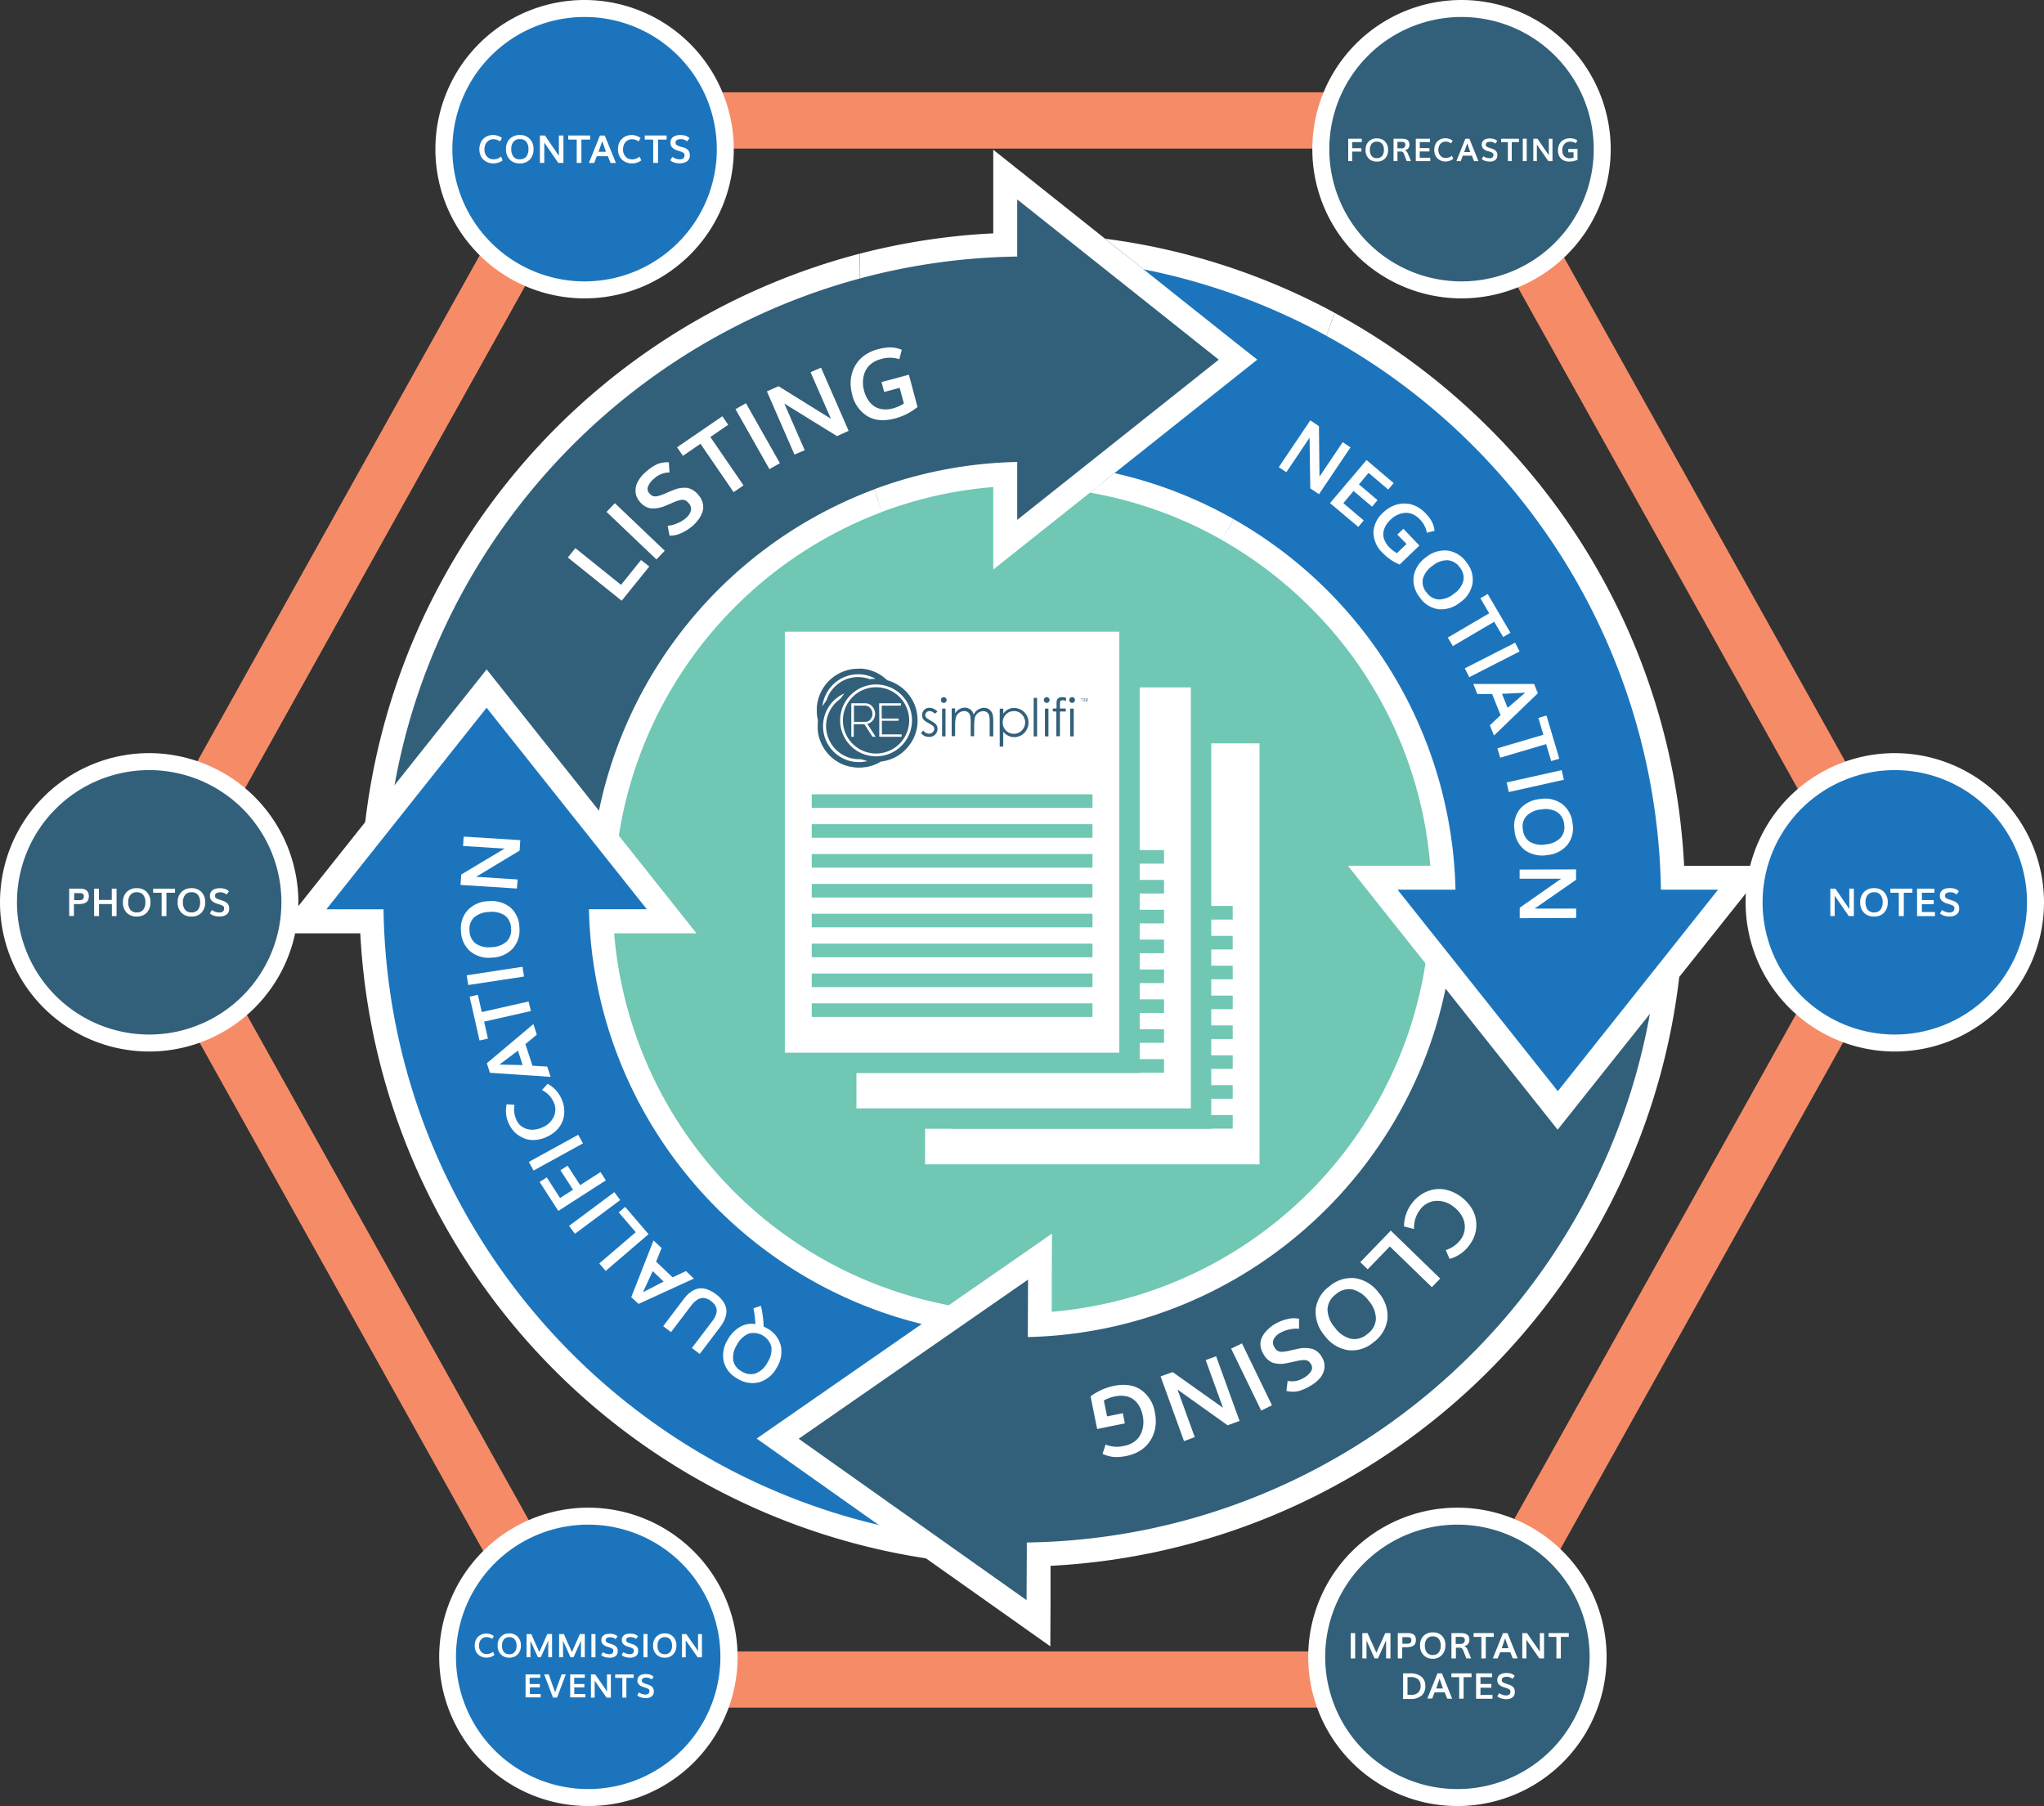 <svg id="Layer_1" data-name="Layer 1" xmlns="http://www.w3.org/2000/svg" viewBox="0 0 601.99 531.93"><rect x="0" y="0" width="601.99" height="531.93" fill="#333333" stroke="none"/><defs><style>.cls-1{fill:#6fc7b4;}.cls-2{fill:#fff;}.cls-3{fill:#32607a;}.cls-4{fill:#1c75bc;}.cls-5{fill:#f68c67;}</style></defs><title>REsimplifi_infographic_updated</title><circle class="cls-1" cx="301.06" cy="264.48" r="138.68"/><rect class="cls-2" x="269.45" y="215.92" width="104.51" height="130.02"/><path class="cls-1" d="M459.73,388.49H349.22v-136H459.73v136Zm-104.51-6h98.51v-124H355.22v124Z" transform="translate(-82.77 -39.55)"/><rect class="cls-1" x="280.37" y="266.84" width="82.68" height="4"/><rect class="cls-1" x="280.37" y="275.64" width="82.68" height="4"/><rect class="cls-1" x="280.37" y="284.43" width="82.68" height="4"/><rect class="cls-1" x="280.37" y="293.23" width="82.68" height="4"/><rect class="cls-1" x="280.37" y="302.02" width="82.68" height="4"/><rect class="cls-1" x="280.37" y="310.82" width="82.68" height="4"/><rect class="cls-1" x="280.37" y="319.61" width="82.68" height="4"/><rect class="cls-1" x="280.37" y="328.41" width="82.68" height="4"/><rect class="cls-2" x="249.23" y="199.45" width="104.51" height="130.02"/><path class="cls-1" d="M439.5,372H329V236H439.5V372ZM335,366H433.5V242H335V366Z" transform="translate(-82.77 -39.55)"/><rect class="cls-1" x="260.14" y="250.37" width="82.68" height="4"/><rect class="cls-1" x="260.14" y="259.16" width="82.68" height="4"/><rect class="cls-1" x="260.14" y="267.96" width="82.68" height="4"/><rect class="cls-1" x="260.14" y="276.75" width="82.68" height="4"/><rect class="cls-1" x="260.14" y="285.55" width="82.68" height="4"/><rect class="cls-1" x="260.14" y="294.34" width="82.68" height="4"/><rect class="cls-1" x="260.14" y="303.14" width="82.68" height="4"/><rect class="cls-1" x="260.14" y="311.94" width="82.68" height="4"/><rect class="cls-2" x="228.16" y="183.03" width="104.51" height="130.02"/><path class="cls-1" d="M418.43,355.6H307.92v-136H418.43v136Zm-104.51-6h98.51v-124H313.92v124Z" transform="translate(-82.77 -39.55)"/><path class="cls-3" d="M336,236.47a1,1,0,0,0,.18,0,12.07,12.07,0,0,1,7.23,2.84c0.2,0.17.39,0.35,0.59,0.52a0.58,0.58,0,0,0,.2.11,12.17,12.17,0,0,1,6.95,5.25,11.52,11.52,0,0,1,1.69,4.45,13.72,13.72,0,0,1,.16,1.65,11.89,11.89,0,0,1-2.72,8.12,12,12,0,0,1-6.74,4.22c-0.42.1-.85,0.15-1.27,0.23a0.62,0.62,0,0,0-.2.07,12,12,0,0,1-4.08,1.52c-0.5.09-1,.11-1.52,0.17l-0.21,0h-0.88l-0.15,0c-0.43,0-.87-0.07-1.3-0.13a11.27,11.27,0,0,1-3.41-1,12.17,12.17,0,0,1-6.14-6.64,11.25,11.25,0,0,1-.79-3.65c0-.73,0-1.47.05-2.2a1.59,1.59,0,0,0,0-.38,12.13,12.13,0,0,1-.31-2.27,0.65,0.65,0,0,0,0-.14v-0.88a1.14,1.14,0,0,0,0-.19,10.82,10.82,0,0,1,.3-2.17A12.26,12.26,0,0,1,335,236.51a0.91,0.91,0,0,0,.16,0H336Zm4.77,4.68a10.58,10.58,0,1,0,10.59,10.64A10.55,10.55,0,0,0,340.78,241.15Zm-2.57,22.57-0.17-.06-1.48-.44a1.22,1.22,0,0,0-.35-0.06,10.75,10.75,0,0,1-2-.13,9.79,9.79,0,0,1-8.12-9.08,9.17,9.17,0,0,1,.26-2.84,9.74,9.74,0,0,1,3.84-5.67,1.07,1.07,0,0,0,.22-0.23l0.93-1.28,0.08-.13A10.57,10.57,0,0,0,338.21,263.72Zm2.45-24.25A10.57,10.57,0,0,0,326,244.13a9.7,9.7,0,0,0-1,3.37,0.43,0.43,0,0,0,.11-0.12l1-1.48a1.3,1.3,0,0,0,.15-0.29,9.46,9.46,0,0,1,2.27-3.69,9.61,9.61,0,0,1,7.86-2.91,9.42,9.42,0,0,1,2.49.55,0.49,0.49,0,0,0,.2,0l0.9-.08Z" transform="translate(-82.77 -39.55)"/><path class="cls-3" d="M403.06,246.27a0.12,0.12,0,0,1-.12-0.15c0-.19,0-0.39,0-0.58s0-.1,0-0.15h0l-0.06.14-0.22.63a0.36,0.36,0,0,1-.07.09,0.34,0.34,0,0,1-.09-0.09c-0.08-.22-0.15-0.43-0.22-0.65,0-.05,0-0.1-0.07-0.15h-0.05v0.88H402a0.39,0.39,0,0,1,0-.11c0-.29,0-0.57,0-0.86a0.17,0.17,0,0,1,.08-0.12,0.19,0.19,0,0,1,.14.08c0.09,0.24.17,0.48,0.25,0.72l0.06,0.13,0.08-.21c0.06-.18.13-0.35,0.18-0.53a0.23,0.23,0,0,1,.26-0.22v1.13Z" transform="translate(-82.77 -39.55)"/><path class="cls-3" d="M369.53,250l0.11-.18a3.42,3.42,0,0,1,2.08-1.67,2.64,2.64,0,0,1,2.89.83,2.69,2.69,0,0,1,.59,1.41,10.08,10.08,0,0,1,.1,1.21c0,1.55,0,3.1,0,4.65a0.14,0.14,0,0,1-.18.17c-0.22,0-.45,0-0.67,0s-0.2,0-.2-0.19c0-1.45,0-2.9,0-4.35a9,9,0,0,0-.15-1.6,1.73,1.73,0,0,0-1.56-1.26,2.58,2.58,0,0,0-2.74,2.33,18.34,18.34,0,0,0-.13,1.85c0,1,0,2,0,3,0,0.15,0,.2-0.19.19a5.55,5.55,0,0,0-.64,0c-0.15,0-.18,0-0.18-0.19,0-1.43,0-2.86,0-4.29a9.06,9.06,0,0,0-.16-1.61,1.74,1.74,0,0,0-1.57-1.31,2.58,2.58,0,0,0-2.7,2.15,10.42,10.42,0,0,0-.16,1.61c0,1.15,0,2.3,0,3.44,0,0.14,0,.2-0.18.19s-0.46,0-.69,0a0.12,0.12,0,0,1-.14-0.15,0.71,0.71,0,0,0,0-.08q0-3.87,0-7.74c0-.22,0-0.22.22-0.22s0.4,0,.59,0a0.15,0.15,0,0,1,.2.19c0,0.35,0,.71,0,1.06a1.53,1.53,0,0,0,0,.16l0.16-.19a3.29,3.29,0,0,1,2-1.35,2.75,2.75,0,0,1,2.57.66,2.66,2.66,0,0,1,.62,1Z" transform="translate(-82.77 -39.55)"/><path class="cls-3" d="M378.24,255.1v0.16c0,1.33,0,2.66,0,4,0,0.15,0,.2-0.19.2s-0.48,0-.72,0a0.1,0.1,0,0,1-.13-0.13s0-.06,0-0.09q0-5.38,0-10.75c0-.21,0-0.21.22-0.21h0.66c0.13,0,.17,0,0.17.17,0,0.37,0,.74,0,1.11v0.16h0l0.16-.18a3.72,3.72,0,0,1,2.25-1.4,4.24,4.24,0,0,1,5,3.78,4.3,4.3,0,0,1-2.47,4.37,4.07,4.07,0,0,1-4.57-.82C378.54,255.33,378.38,255.22,378.24,255.1Zm6.45-2.74a3.26,3.26,0,0,0-.64-2,3.14,3.14,0,0,0-3-1.34,3,3,0,0,0-1.64.62,3.34,3.34,0,0,0-1.25,3.35,3.24,3.24,0,0,0,3.91,2.61A3.35,3.35,0,0,0,384.69,252.36Z" transform="translate(-82.77 -39.55)"/><path class="cls-3" d="M396.73,246c-0.22-.06-0.42-0.13-0.63-0.18a1.16,1.16,0,0,0-.85.09,0.55,0.55,0,0,0-.31.49c0,0.54,0,1.08,0,1.63a0.15,0.15,0,0,0,.19.19h1.36a0.14,0.14,0,0,1,.17.17c0,0.19,0,.38,0,0.56a0.12,0.12,0,0,1-.15.15h-1.36c-0.21,0-.21,0-0.21.2q0,3.42,0,6.84a0.36,0.36,0,0,1,0,.14,0.19,0.19,0,0,1-.11.11H394a0.1,0.1,0,0,1-.12-0.12s0-.09,0-0.14q0-3.4,0-6.81c0-.22,0-0.22-0.22-0.22H393c-0.11,0-.16,0-0.16-0.15s0-.4,0-0.59a0.12,0.12,0,0,1,.15-0.14h0.72c0.23,0,.23,0,0.23-0.22,0-.47,0-0.94,0-1.41a3.64,3.64,0,0,1,.07-0.68,1.37,1.37,0,0,1,1.16-1,3.55,3.55,0,0,1,1.48.14,0.16,0.16,0,0,1,.11.09C396.73,245.43,396.73,245.73,396.73,246Z" transform="translate(-82.77 -39.55)"/><path class="cls-3" d="M358.84,249.14l-0.7.61-0.36-.29a2.23,2.23,0,0,0-1.11-.47,1.25,1.25,0,0,0-1.4,1.08,1.12,1.12,0,0,0,.47,1,9.65,9.65,0,0,0,1.08.69,6.88,6.88,0,0,1,1.38.92,2,2,0,0,1,.65,1.89,2.31,2.31,0,0,1-2.08,2,3,3,0,0,1-2.67-1,0.13,0.13,0,0,1,0-.21c0.19-.2.36-0.4,0.58-0.65a2.1,2.1,0,0,0,.17.22,2.27,2.27,0,0,0,1.36.7,1.54,1.54,0,0,0,1.67-1.09,1.13,1.13,0,0,0-.32-1.16,7.64,7.64,0,0,0-1-.66c-0.43-.27-0.88-0.5-1.3-0.78a2.06,2.06,0,0,1-.92-1.71,2.11,2.11,0,0,1,1.89-2.2,3,3,0,0,1,2.32.81l0.24,0.21Z" transform="translate(-82.77 -39.55)"/><path class="cls-3" d="M387.2,250.75c0-1.82,0-3.64,0-5.46,0-.16,0-0.21.2-0.2s0.45,0,.67,0a0.11,0.11,0,0,1,.14.14s0,0.08,0,.13q0,5.42,0,10.83c0,0.26,0,.26-0.26.26s-0.37,0-.55,0-0.21,0-.2-0.2c0-1.15,0-2.3,0-3.44v-2.05Z" transform="translate(-82.77 -39.55)"/><path class="cls-3" d="M391.56,252.35c0,1.3,0,2.6,0,3.9,0,0.15,0,.2-0.19.19a5.87,5.87,0,0,0-.67,0c-0.16,0-.18-0.06-0.18-0.2q0-3.25,0-6.5c0-.44,0-0.89,0-1.33a0.13,0.13,0,0,1,.16-0.16c0.23,0,.47,0,0.7,0s0.18,0,.18.18C391.55,249.74,391.56,251,391.56,252.35Z" transform="translate(-82.77 -39.55)"/><path class="cls-3" d="M399,252.35c0,1.3,0,2.6,0,3.9,0,0.15,0,.2-0.19.19a5.89,5.89,0,0,0-.66,0c-0.16,0-.19,0-0.19-0.2q0-3.37,0-6.73c0-.37,0-0.73,0-1.1a0.13,0.13,0,0,1,.16-0.16c0.23,0,.47,0,0.7,0s0.18,0,.18.18C399,249.74,399,251,399,252.35Z" transform="translate(-82.77 -39.55)"/><path class="cls-3" d="M360.23,252.35q0-1.94,0-3.88c0-.21,0-0.21.2-0.21h0.64a0.14,0.14,0,0,1,.17.17c0,0.72,0,1.44,0,2.16q0,2.83,0,5.65c0,0.16,0,.21-0.2.2a5.62,5.62,0,0,0-.64,0c-0.14,0-.18,0-0.18-0.18,0-.78,0-1.57,0-2.35Q360.23,253.13,360.23,252.35Z" transform="translate(-82.77 -39.55)"/><path class="cls-3" d="M391.88,245.72a0.84,0.84,0,1,1-1.68,0,0.86,0.86,0,0,1,.83-0.85A0.84,0.84,0,0,1,391.88,245.72Z" transform="translate(-82.77 -39.55)"/><path class="cls-3" d="M399.36,245.72a0.83,0.83,0,0,1-.83.85,0.85,0.85,0,0,1,0-1.7A0.83,0.83,0,0,1,399.36,245.72Z" transform="translate(-82.77 -39.55)"/><path class="cls-3" d="M359.88,245.72a0.83,0.83,0,0,1,.84-0.84,0.85,0.85,0,1,1,0,1.7A0.83,0.83,0,0,1,359.88,245.72Z" transform="translate(-82.77 -39.55)"/><path class="cls-3" d="M401.35,246.24v-0.51q0-.08,0-0.16c0-.29,0-0.29-0.29-0.32l-0.09,0a1.34,1.34,0,0,1,.88,0l-0.25,0a0.13,0.13,0,0,0-.16.15c0,0.23,0,.47,0,0.7a0.69,0.69,0,0,1,0,.14Z" transform="translate(-82.77 -39.55)"/><path class="cls-3" d="M340.78,261.48a9.76,9.76,0,1,1,9.76-9.71A9.75,9.75,0,0,1,340.78,261.48Zm-0.13-4.94-2.43-3.8c0.2-.06.37-0.11,0.53-0.17a3,3,0,0,0,1.74-2.92,3.1,3.1,0,0,0-.63-1.77,2.66,2.66,0,0,0-2.21-1.19h-4c-0.11,0-.17,0-0.16.15s0,0.07,0,.11q0,4.67,0,9.33s0,0.08,0,.13a0.12,0.12,0,0,0,.14.14H334c0.22,0,.22,0,0.22-0.22,0-1.1,0-2.19,0-3.29a0.16,0.16,0,0,1,.19-0.19h2.74a0.32,0.32,0,0,1,.31.17l2.16,3.37a0.28,0.28,0,0,0,.13.14C340.07,256.55,340.33,256.54,340.65,256.54Zm1.08-4.93q0,2.35,0,4.7c0,0.24,0,.24.24,0.24h5.89c0.47,0,.47,0,0.47-0.47,0-.23,0-0.23-0.24-0.23H342.7a0.16,0.16,0,0,1-.2-0.2c0-1.21,0-2.41,0-3.62,0-.2,0-0.2.21-0.2H347c0.44,0,.44,0,0.44-0.45,0-.21,0-0.21-0.21-0.21h-4.59a0.16,0.16,0,0,1-.19-0.19c0-1.13,0-2.27,0-3.4,0-.21,0-0.21.21-0.21h5c0.47,0,.47,0,0.47-0.47,0-.21,0-0.21-0.22-0.21h-6c-0.22,0-.23,0-0.23.23Q341.73,249.27,341.73,251.61Z" transform="translate(-82.77 -39.55)"/><path class="cls-3" d="M334.27,249.75c0-.74,0-1.47,0-2.21a0.14,0.14,0,0,1,.17-0.17c1,0,2,0,3,0a2.1,2.1,0,0,1,1.8.92,2.54,2.54,0,0,1-.45,3.47,1.81,1.81,0,0,1-1.13.39h-3.21a0.15,0.15,0,0,1-.18-0.19C334.27,251.22,334.27,250.49,334.27,249.75Z" transform="translate(-82.77 -39.55)"/><rect class="cls-1" x="239.07" y="233.95" width="82.68" height="4"/><rect class="cls-1" x="239.07" y="242.75" width="82.68" height="4"/><rect class="cls-1" x="239.07" y="251.54" width="82.68" height="4"/><rect class="cls-1" x="239.07" y="260.34" width="82.68" height="4"/><rect class="cls-1" x="239.07" y="269.13" width="82.68" height="4"/><rect class="cls-1" x="239.07" y="277.93" width="82.68" height="4"/><rect class="cls-1" x="239.07" y="286.73" width="82.68" height="4"/><rect class="cls-1" x="239.07" y="295.52" width="82.68" height="4"/><path class="cls-3" d="M447.38,145.48L378.83,200V179.27a125.36,125.36,0,0,0-118.77,125v3.53H192.5v-3.53A193,193,0,0,1,378.83,111.67V91Z" transform="translate(-82.77 -39.55)"/><path class="cls-2" d="M196,311.36h67.56v-7.06a122.06,122.06,0,0,1,78.92-113.94c-0.72-2.21-1.44-4.44-2.12-6.72a128.94,128.94,0,0,0-83.86,120.65H196c0-87.32,59.46-161,140-182.72,0-2.43,0-4.86-.13-7.28A196.71,196.71,0,0,0,189,304.31v7.06H196Z" transform="translate(-82.77 -39.55)"/><path class="cls-4" d="M280.59,310.91H259.88a125.36,125.36,0,0,0,125,118.77h3.53v67.56h-3.53A193,193,0,0,1,192.27,310.91H171.58l54.51-68.55Z" transform="translate(-82.77 -39.55)"/><path class="cls-2" d="M384.91,493.7c-103.37,0-187.63-83.32-189.19-186.33H178.89L226.08,248l47.19,59.35H256.22C257.77,377,314.9,433.2,384.91,433.2v60.5m0,7.06H392V426.15h-7.06A121.85,121.85,0,0,1,263.64,314.44h24.26L278.8,303l-47.19-59.35-5.52-6.95-5.52,6.95L173.37,303l-9.11,11.45h24.62a196.52,196.52,0,0,0,196,186.33h0Z" transform="translate(-82.77 -39.55)"/><path class="cls-3" d="M575.15,301.13v3.53A193,193,0,0,1,388.67,497.3l-0.09,20.31-76.76-54.33,77.26-53.62-0.09,20a125.36,125.36,0,0,0,118.61-125v-3.53h67.56Z" transform="translate(-82.77 -39.55)"/><path class="cls-2" d="M385.08,510.82L318,463.31l67.55-46.88-0.08,16.92c69.58-1.62,125.69-58.73,125.69-128.69h60.5c0,103.42-83.4,187.71-186.47,189.2l-0.08,17m7,13.6,0.06-13.57,0-10.16a196.52,196.52,0,0,0,186.5-196V297.6H504.06v7.06A121.85,121.85,0,0,1,392.53,425.91l0-9.45,0.06-13.57-11.15,7.74-67.55,46.88-8.27,5.74,8.22,5.82L381,516.58l11.07,7.84h0Z" transform="translate(-82.77 -39.55)"/><path class="cls-4" d="M447.38,145.48L402.83,180.9A125.44,125.44,0,0,1,507.78,298.06H487.06l54.51,68.55,54.51-68.55H575.38A193.08,193.08,0,0,0,406.82,113.23Z" transform="translate(-82.77 -39.55)"/><path class="cls-2" d="M571.94,301.59h16.82l-47.19,59.35-47.19-59.35h17.06a128.84,128.84,0,0,0-65.21-109.05q-1.89,3-3.85,5.91a122.51,122.51,0,0,1,25.45,19.16A120.94,120.94,0,0,1,504,294.53H479.75L488.85,306,536,365.33l5.52,6.95,5.52-6.95L594.29,306l9.11-11.45H578.77a195.75,195.75,0,0,0-58.29-129.76,197.39,197.39,0,0,0-44.63-33.09q-1.18,3.4-2.44,6.76A189.41,189.41,0,0,1,571.94,301.59Z" transform="translate(-82.77 -39.55)"/><path class="cls-2" d="M382.36,115.11V98.29l59.35,47.19-59.35,47.19V175.61a128,128,0,0,0-42,8c0.68,2.28,1.4,4.51,2.12,6.72A120.93,120.93,0,0,1,375.3,183V207.3l11.45-9.11L446.11,151l6.95-5.52L446.11,140,386.75,92.76l-11.45-9.1v24.62a194.85,194.85,0,0,0-39.38,6c0.1,2.42.13,4.85,0.13,7.28A188.72,188.72,0,0,1,382.36,115.11Z" transform="translate(-82.77 -39.55)"/><path class="cls-2" d="M403.79,184.65a120.41,120.41,0,0,1,38.59,13.79q2-2.94,3.85-5.91A127.9,127.9,0,0,0,411,178.9Z" transform="translate(-82.77 -39.55)"/><path class="cls-2" d="M419.6,118.88a187.94,187.94,0,0,1,53.8,19.56q1.26-3.36,2.44-6.76a194.3,194.3,0,0,0-67.59-21.82Z" transform="translate(-82.77 -39.55)"/><path class="cls-2" d="M498.66,393.88a10.62,10.62,0,0,1,2.86-2.62,10.16,10.16,0,0,1,3.53-1.38,9.05,9.05,0,0,1,4,.2,11.48,11.48,0,0,1,4.07,2,12.37,12.37,0,0,1,2.69,2.76,9.44,9.44,0,0,1,1.44,3,10,10,0,0,1,.31,3,9.29,9.29,0,0,1-.61,2.89,10.4,10.4,0,0,1-1.42,2.54,10.62,10.62,0,0,1-5.84,4.06l-1.12-2.59a8.75,8.75,0,0,0,4.36-3.08,6,6,0,0,0,1.08-2.27,6.41,6.41,0,0,0,.09-2.51,6.78,6.78,0,0,0-1-2.55,8.86,8.86,0,0,0-2.16-2.31,7.58,7.58,0,0,0-5.43-1.76,6.26,6.26,0,0,0-4.52,2.58,8.73,8.73,0,0,0-1.76,5.69l-2.94-.75A11.09,11.09,0,0,1,498.66,393.88Z" transform="translate(-82.77 -39.55)"/><path class="cls-2" d="M492.38,402l14.55,14.12-2.46,2.54-12.37-12-6.53,6.74-2.18-2.11Z" transform="translate(-82.77 -39.55)"/><path class="cls-2" d="M474.28,418.44a9.86,9.86,0,0,1,7.64-2.42,10.67,10.67,0,0,1,6.93,4.32,10.44,10.44,0,0,1,2.55,7.63,9.94,9.94,0,0,1-4.11,6.91,9.66,9.66,0,0,1-7.51,2.33,10.49,10.49,0,0,1-6.84-4.23,10.77,10.77,0,0,1-2.69-7.7A9.68,9.68,0,0,1,474.28,418.44Zm1.94,2.31a5.77,5.77,0,0,0-2.48,4.47,8.55,8.55,0,0,0,2.2,5.37,8.3,8.3,0,0,0,4.66,3.26,5.72,5.72,0,0,0,4.86-1.38A5.86,5.86,0,0,0,488,428a8.17,8.17,0,0,0-2.1-5.29,8.58,8.58,0,0,0-4.73-3.37A5.75,5.75,0,0,0,476.22,420.75Z" transform="translate(-82.77 -39.55)"/><path class="cls-2" d="M458.1,429.6a13.25,13.25,0,0,1,3.77-1.53,7.55,7.55,0,0,1,3.49-.1v2.95a8.66,8.66,0,0,0-2.87.2,8.89,8.89,0,0,0-2.66,1,4.51,4.51,0,0,0-2,2,2.51,2.51,0,0,0,.31,2.28,3.84,3.84,0,0,0,.53.73,1.88,1.88,0,0,0,.69.42,2.81,2.81,0,0,0,1.1.14,11.59,11.59,0,0,0,1.67-.23l1.45-.33,1.5-.33a9,9,0,0,1,4.27.06,5.11,5.11,0,0,1,2.75,2.42,5,5,0,0,1,.75,3.1,5.49,5.49,0,0,1-1.19,2.88,9.94,9.94,0,0,1-2.76,2.34,13.24,13.24,0,0,1-3.89,1.71,7.93,7.93,0,0,1-3.37-.1l0.36-2.94a6.61,6.61,0,0,0,4.91-1,5.56,5.56,0,0,0,2-1.87,1.86,1.86,0,0,0,0-2,3.78,3.78,0,0,0-.56-0.76,1.81,1.81,0,0,0-.72-0.41,3,3,0,0,0-1.11-.1,13.47,13.47,0,0,0-1.67.24l-1.5.33q-1.13.26-1.71,0.36a8,8,0,0,1-4.13-.18,5.78,5.78,0,0,1-2.66-2.56,5.69,5.69,0,0,1-.85-2.6,4.62,4.62,0,0,1,.48-2.38,7.89,7.89,0,0,1,1.46-2A10.88,10.88,0,0,1,458.1,429.6Z" transform="translate(-82.77 -39.55)"/><path class="cls-2" d="M448.55,435.21l8.84,18.24L454.21,455l-8.85-18.24Z" transform="translate(-82.77 -39.55)"/><path class="cls-2" d="M440.94,439l6.9,19.06-3.52,1.28-14.76-10.53,5.08,14L431.48,464l-6.9-19.06,3.54-1.28q13.38,9.5,14.84,10.53l-5.09-14.06Z" transform="translate(-82.77 -39.55)"/><path class="cls-2" d="M410.73,447.75q4.9-1,8.08,1.15a10.06,10.06,0,0,1,4.1,6.71,12.67,12.67,0,0,1,.23,3.37,10.32,10.32,0,0,1-.72,3.18,10.16,10.16,0,0,1-1.65,2.75,9.54,9.54,0,0,1-2.64,2.15,12.17,12.17,0,0,1-3.61,1.31,15.47,15.47,0,0,1-2.6.32,8.45,8.45,0,0,1-2.09-.17,12.71,12.71,0,0,1-1.34-.36,9.52,9.52,0,0,1-1-.43l0.9-2.71a8.86,8.86,0,0,0,5.5.37,7.31,7.31,0,0,0,3-1.26A5.86,5.86,0,0,0,418.7,462a8.11,8.11,0,0,0,.76-2.64,9,9,0,0,0-.13-2.83,9.43,9.43,0,0,0-1-2.78,6.61,6.61,0,0,0-1.7-2,5.57,5.57,0,0,0-2.41-1,8,8,0,0,0-3.06.07,12.16,12.16,0,0,0-3.29,1.21l0.95,4.69,4.64-.94,0.6,3-8.16,1.65-1.94-9.62A17.57,17.57,0,0,1,410.73,447.75Z" transform="translate(-82.77 -39.55)"/><path class="cls-2" d="M307.06,425q0.19,0.86.39,2.39a24.85,24.85,0,0,1,.22,2.86q0.42,0.19.92,0.48a8.09,8.09,0,0,1,4.13,5.11,8.74,8.74,0,0,1-1.23,6.58,8.56,8.56,0,0,1-5.06,4.22,8.15,8.15,0,0,1-6.5-1.07,7.92,7.92,0,0,1-4-5,8.6,8.6,0,0,1,1.19-6.48,9.72,9.72,0,0,1,3.59-3.73,6.93,6.93,0,0,1,4.53-.83,26.74,26.74,0,0,0-.58-4.68l2.23-.68Zm-3.81,7.35a7,7,0,0,0-3.44,3.29,6.8,6.8,0,0,0-1.1,4.53,4.69,4.69,0,0,0,2.51,3.3,4.8,4.8,0,0,0,4.15.57,6.7,6.7,0,0,0,3.42-3.18,7,7,0,0,0,1.17-4.62A5.48,5.48,0,0,0,303.25,432.33Z" transform="translate(-82.77 -39.55)"/><path class="cls-2" d="M293.68,420.77a9.21,9.21,0,0,1,2,2,5.54,5.54,0,0,1,.93,2,4.82,4.82,0,0,1,0,2,7.26,7.26,0,0,1-.66,1.91,12.62,12.62,0,0,1-1.19,1.85l-5.91,7.8-2.31-1.75,6-7.9a7.61,7.61,0,0,0,.94-1.56,4.08,4.08,0,0,0,.36-1.35,2.84,2.84,0,0,0-.17-1.16,3.25,3.25,0,0,0-.57-1,5.62,5.62,0,0,0-.9-0.84,5,5,0,0,0-1.35-.75,3.21,3.21,0,0,0-1.39-.16,3.15,3.15,0,0,0-1.5.62A7.29,7.29,0,0,0,286.4,424l-6,7.89-2.31-1.75,5.92-7.81a13.4,13.4,0,0,1,1.44-1.63,7.15,7.15,0,0,1,1.65-1.16A4.86,4.86,0,0,1,289,419a5.45,5.45,0,0,1,2.17.36A9.35,9.35,0,0,1,293.68,420.77Z" transform="translate(-82.77 -39.55)"/><path class="cls-2" d="M287.11,416.13l-16.28,7.46-2.14-2,6.55-16.69,2.38,2.25-1.62,4,4.87,4.62,3.93-1.86Zm-8.89.88L275,413.94q-1.73,3.73-2.86,6.21Z" transform="translate(-82.77 -39.55)"/><path class="cls-2" d="M273.77,403.05l-12.61,10.82-1.89-2.2,10.73-9.2-5-5.84,1.89-1.62Z" transform="translate(-82.77 -39.55)"/><path class="cls-2" d="M265.43,393l-13.33,9.93-1.73-2.33,13.33-9.93Z" transform="translate(-82.77 -39.55)"/><path class="cls-2" d="M261.2,387.2l-14,9-5.5-8.53,2.09-1.35,3.93,6.09,3.81-2.45-3.7-5.74,2.1-1.35,3.7,5.74,6-3.85Z" transform="translate(-82.77 -39.55)"/><path class="cls-2" d="M254.46,376.31l-14.54,8-1.4-2.54,14.54-8Z" transform="translate(-82.77 -39.55)"/><path class="cls-2" d="M248.16,363.26a8.71,8.71,0,0,1,.78,3.08,8.36,8.36,0,0,1-.37,3.08,7.43,7.43,0,0,1-1.69,2.81,9.4,9.4,0,0,1-3.05,2.15,10.08,10.08,0,0,1-3,.88,7.71,7.71,0,0,1-2.73-.13,8.17,8.17,0,0,1-2.31-1,7.61,7.61,0,0,1-1.85-1.56,8.56,8.56,0,0,1-1.28-2,8.71,8.71,0,0,1-.67-5.79l2.31,0.19a7.18,7.18,0,0,0,.54,4.35A4.9,4.9,0,0,0,236,371a5.23,5.23,0,0,0,1.78,1,5.55,5.55,0,0,0,2.24.26,7.25,7.25,0,0,0,2.51-.67,6.22,6.22,0,0,0,3.38-3.24,5.13,5.13,0,0,0-.11-4.27,7.16,7.16,0,0,0-3.43-3.48l1.69-1.83A9.09,9.09,0,0,1,248.16,363.26Z" transform="translate(-82.77 -39.55)"/><path class="cls-2" d="M244.93,356.72l-17.87-1.21-0.91-2.8,13.72-11.55,1,3.12-3.36,2.78,2.08,6.38,4.34,0.24Zm-8.23-3.47L235.32,349l-5.47,4.1Z" transform="translate(-82.77 -39.55)"/><path class="cls-2" d="M239.13,337.33l-13.78,3.12,1.13,5L224,346l-2.92-12.9,2.43-.55,1.15,5.08,13.78-3.11Z" transform="translate(-82.77 -39.55)"/><path class="cls-2" d="M237.1,327.17l-16.43,2.5-0.44-2.87,16.43-2.51Z" transform="translate(-82.77 -39.55)"/><path class="cls-2" d="M235.74,312.7a8.08,8.08,0,0,1-2,6.27,8.74,8.74,0,0,1-6.15,2.63,8.56,8.56,0,0,1-6.33-1.86,8.15,8.15,0,0,1-2.72-6,7.93,7.93,0,0,1,2-6.14,8.61,8.61,0,0,1,6.05-2.62,8.84,8.84,0,0,1,6.44,1.8A7.93,7.93,0,0,1,235.74,312.7Zm-2.47.22a4.73,4.73,0,0,0-1.84-3.76,7,7,0,0,0-4.65-1,6.8,6.8,0,0,0-4.38,1.6,4.69,4.69,0,0,0-1.35,3.92,4.8,4.8,0,0,0,1.83,3.77,6.7,6.7,0,0,0,4.54,1.07,7.05,7.05,0,0,0,4.49-1.6A4.72,4.72,0,0,0,233.28,312.92Z" transform="translate(-82.77 -39.55)"/><path class="cls-2" d="M235,301.25l-16.59-1.07,0.2-3.06,12.75-7.63-12.21-.78,0.18-2.76L236,287l-0.2,3.08L223,297.79l12.23,0.79Z" transform="translate(-82.77 -39.55)"/><path class="cls-2" d="M459.39,177.15l9.28-13.79,2.55,1.71q0.16,14,.16,14.86l6.84-10.15,2.29,1.54-9.28,13.79-2.56-1.72q-0.18-13.45-.21-14.92l-6.85,10.17Z" transform="translate(-82.77 -39.55)"/><path class="cls-2" d="M474.48,187.73l10.75-12.68,8,6.78-1.61,1.9-5.79-4.91L483,182.22l5.48,4.64-1.62,1.91-5.45-4.62-3,3.59,6,5.1-1.61,1.9Z" transform="translate(-82.77 -39.55)"/><path class="cls-2" d="M490,202.41a8.46,8.46,0,0,1-2.73-6.11,8.25,8.25,0,0,1,2.86-5.78,10.4,10.4,0,0,1,2.23-1.64,8.45,8.45,0,0,1,2.52-.89,8.35,8.35,0,0,1,2.63-.06,7.83,7.83,0,0,1,2.64.89,10,10,0,0,1,2.49,1.93,12.8,12.8,0,0,1,1.36,1.66,6.88,6.88,0,0,1,.8,1.52,10.28,10.28,0,0,1,.33,1.08,7.72,7.72,0,0,1,.14.88l-2.27.56a7.26,7.26,0,0,0-2.15-4,6,6,0,0,0-2.17-1.5,4.82,4.82,0,0,0-2.3-.33,6.66,6.66,0,0,0-2.16.63,7.41,7.41,0,0,0-1.9,1.33,7.65,7.65,0,0,0-1.49,1.91,5.4,5.4,0,0,0-.64,2,4.55,4.55,0,0,0,.33,2.13,6.51,6.51,0,0,0,1.39,2.09,10,10,0,0,0,2.28,1.76l2.84-2.71L494.3,197l1.79-1.71,4.71,4.94L495,205.82A14.39,14.39,0,0,1,490,202.41Z" transform="translate(-82.77 -39.55)"/><path class="cls-2" d="M500.92,215.49a8.08,8.08,0,0,1-1.78-6.32,8.74,8.74,0,0,1,3.72-5.56,8.55,8.55,0,0,1,6.32-1.89,8.15,8.15,0,0,1,5.55,3.55,7.92,7.92,0,0,1,1.71,6.22,8.6,8.6,0,0,1-3.65,5.49,8.83,8.83,0,0,1-6.38,2A7.94,7.94,0,0,1,500.92,215.49Zm1.95-1.53a4.73,4.73,0,0,0,3.6,2.15,7,7,0,0,0,4.46-1.66,6.8,6.8,0,0,0,2.8-3.73,4.7,4.7,0,0,0-1-4,4.8,4.8,0,0,0-3.59-2.16,6.7,6.7,0,0,0-4.39,1.58,7,7,0,0,0-2.89,3.78A4.72,4.72,0,0,0,502.87,214Z" transform="translate(-82.77 -39.55)"/><path class="cls-2" d="M509.17,227.33l12.19-7.15-2.59-4.42,2.15-1.26,6.7,11.41-2.15,1.26-2.63-4.49-12.19,7.16Z" transform="translate(-82.77 -39.55)"/><path class="cls-2" d="M514.18,236.39L529,228.84l1.32,2.58L515.49,239Z" transform="translate(-82.77 -39.55)"/><path class="cls-2" d="M516.68,241h17.91l1.1,2.73-12.91,12.45-1.22-3,3.16-3-2.5-6.23-4.35,0Zm8.45,2.9,1.66,4.13q3.12-2.67,5.18-4.46Z" transform="translate(-82.77 -39.55)"/><path class="cls-2" d="M523.78,259.95l13.54-4L535.85,251l2.38-.71L542,263l-2.38.71-1.49-5-13.54,4Z" transform="translate(-82.77 -39.55)"/><path class="cls-2" d="M526.5,270l16.22-3.62,0.63,2.83-16.22,3.62Z" transform="translate(-82.77 -39.55)"/><path class="cls-2" d="M528.84,284.28a8.09,8.09,0,0,1,1.52-6.39,8.75,8.75,0,0,1,6-3,8.56,8.56,0,0,1,6.44,1.43,8.15,8.15,0,0,1,3.12,5.8,7.93,7.93,0,0,1-1.53,6.26,8.6,8.6,0,0,1-5.86,3,8.83,8.83,0,0,1-6.55-1.36A7.94,7.94,0,0,1,528.84,284.28Zm2.45-.39a4.73,4.73,0,0,0,2.1,3.63,7,7,0,0,0,4.7.72,6.79,6.79,0,0,0,4.26-1.9,4.69,4.69,0,0,0,1.08-4,4.8,4.8,0,0,0-2.08-3.63,6.7,6.7,0,0,0-4.61-.76,7,7,0,0,0-4.37,1.9A4.72,4.72,0,0,0,531.28,283.89Z" transform="translate(-82.77 -39.55)"/><path class="cls-2" d="M530.32,295.67l16.62-.06v3.07l-12.21,8.48,12.24,0v2.76l-16.62.06v-3.08q11-7.7,12.23-8.55l-12.26,0v-2.68Z" transform="translate(-82.77 -39.55)"/><path class="cls-2" d="M265.86,216.48L250,203.75l2.22-2.76,13.45,10.82,5.89-7.32L274,206.4Z" transform="translate(-82.77 -39.55)"/><path class="cls-2" d="M276.1,204.32l-14.69-14,2.45-2.56,14.69,14Z" transform="translate(-82.77 -39.55)"/><path class="cls-2" d="M286.81,194.38a13.29,13.29,0,0,1-3.44,2.2,7.55,7.55,0,0,1-3.42.73l-0.54-2.9a8.68,8.68,0,0,0,2.79-.72,8.89,8.89,0,0,0,2.44-1.44,4.53,4.53,0,0,0,1.63-2.36,2.51,2.51,0,0,0-.72-2.19,3.9,3.9,0,0,0-.66-0.62,1.9,1.9,0,0,0-.75-0.29,2.79,2.79,0,0,0-1.11.06,11.47,11.47,0,0,0-1.61.53l-1.37.59-1.42.59a9,9,0,0,1-4.21.72,5.12,5.12,0,0,1-3.15-1.88,5,5,0,0,1-1.31-2.92,5.49,5.49,0,0,1,.65-3.06,9.91,9.91,0,0,1,2.29-2.81,13.27,13.27,0,0,1,3.53-2.39,8,8,0,0,1,3.33-.51l0.18,3a6.62,6.62,0,0,0-4.65,1.91,5.59,5.59,0,0,0-1.65,2.21,1.87,1.87,0,0,0,.37,2,3.72,3.72,0,0,0,.69.64,1.78,1.78,0,0,0,.79.27,3,3,0,0,0,1.11-.1,13.43,13.43,0,0,0,1.6-.54l1.41-.6q1.07-.46,1.61-0.66a8,8,0,0,1,4.1-.57,5.77,5.77,0,0,1,3.09,2,5.69,5.69,0,0,1,1.31,2.4,4.63,4.63,0,0,1,0,2.43,7.88,7.88,0,0,1-1.08,2.24A10.94,10.94,0,0,1,286.81,194.38Z" transform="translate(-82.77 -39.55)"/><path class="cls-2" d="M298.83,184.5l-9.76-14.24-5.17,3.54-1.72-2.51,13.33-9.14,1.72,2.51-5.25,3.6,9.76,14.24Z" transform="translate(-82.77 -39.55)"/><path class="cls-2" d="M309.38,177.72l-10-17.66,3.08-1.75,10,17.66Z" transform="translate(-82.77 -39.55)"/><path class="cls-2" d="M316.75,173.42l-8.12-18.61,3.44-1.5,15.42,9.58-6-13.71,3.09-1.35,8.12,18.61L329.28,168q-14-8.65-15.51-9.58l6,13.73Z" transform="translate(-82.77 -39.55)"/><path class="cls-2" d="M346.4,162.79q-4.84,1.29-8.15-.65a10.08,10.08,0,0,1-4.52-6.46,12.72,12.72,0,0,1-.44-3.35,10.33,10.33,0,0,1,.52-3.22,10.17,10.17,0,0,1,1.48-2.86,9.55,9.55,0,0,1,2.51-2.31,12.22,12.22,0,0,1,3.52-1.53,15.62,15.62,0,0,1,2.58-.48,8.42,8.42,0,0,1,2.1,0,12.27,12.27,0,0,1,1.36.28,9.31,9.31,0,0,1,1,.37l-0.73,2.77a8.87,8.87,0,0,0-5.52,0,7.31,7.31,0,0,0-2.88,1.45,5.88,5.88,0,0,0-1.7,2.27,8.13,8.13,0,0,0-.6,2.69,9.08,9.08,0,0,0,.31,2.82,9.4,9.4,0,0,0,1.17,2.72,6.59,6.59,0,0,0,1.82,1.89,5.55,5.55,0,0,0,2.47.9,7.92,7.92,0,0,0,3.06-.26,12.21,12.21,0,0,0,3.22-1.41l-1.24-4.64L343.17,155l-0.78-2.92,8.06-2.16,2.54,9.5A17.59,17.59,0,0,1,346.4,162.79Z" transform="translate(-82.77 -39.55)"/><path class="cls-5" d="M516.27,542.5H250.83L118.11,304.62,250.83,66.75H516.27L649,304.62Zm-256.2-16.56H507L630.51,304.62,507,83.31h-247L136.59,304.62Z" transform="translate(-82.77 -39.55)"/><path class="cls-4" d="M640.82,346.75a41.44,41.44,0,1,1,41.44-41.44A41.49,41.49,0,0,1,640.82,346.75Z" transform="translate(-82.77 -39.55)"/><path class="cls-2" d="M640.82,266.37a38.94,38.94,0,1,1-38.94,38.94,38.94,38.94,0,0,1,38.94-38.94m0-5a43.94,43.94,0,1,0,43.94,43.94,44,44,0,0,0-43.94-43.94h0Z" transform="translate(-82.77 -39.55)"/><path class="cls-3" d="M513.21,124.93a41.44,41.44,0,1,1,41.44-41.44A41.49,41.49,0,0,1,513.21,124.93Z" transform="translate(-82.77 -39.55)"/><path class="cls-2" d="M513.21,44.55a38.94,38.94,0,1,1-38.94,38.94,38.94,38.94,0,0,1,38.94-38.94m0-5a43.94,43.94,0,1,0,43.94,43.94,44,44,0,0,0-43.94-43.94h0Z" transform="translate(-82.77 -39.55)"/><path class="cls-4" d="M254.91,124.93a41.44,41.44,0,1,1,41.44-41.44A41.49,41.49,0,0,1,254.91,124.93Z" transform="translate(-82.77 -39.55)"/><path class="cls-2" d="M254.91,44.55A38.94,38.94,0,1,1,216,83.49a38.94,38.94,0,0,1,38.94-38.94m0-5a43.94,43.94,0,1,0,43.94,43.94,44,44,0,0,0-43.94-43.94h0Z" transform="translate(-82.77 -39.55)"/><path class="cls-3" d="M126.71,346.75a41.44,41.44,0,1,1,41.44-41.44A41.49,41.49,0,0,1,126.71,346.75Z" transform="translate(-82.77 -39.55)"/><path class="cls-2" d="M126.71,266.37a38.94,38.94,0,1,1-38.94,38.94,38.94,38.94,0,0,1,38.94-38.94m0-5a43.94,43.94,0,1,0,43.94,43.94,44,44,0,0,0-43.94-43.94h0Z" transform="translate(-82.77 -39.55)"/><path class="cls-4" d="M256,569a41.44,41.44,0,1,1,41.44-41.44A41.49,41.49,0,0,1,256,569Z" transform="translate(-82.77 -39.55)"/><path class="cls-2" d="M256,488.6a38.94,38.94,0,1,1-38.94,38.94A38.94,38.94,0,0,1,256,488.6m0-5A43.94,43.94,0,1,0,300,527.54,44,44,0,0,0,256,483.6h0Z" transform="translate(-82.77 -39.55)"/><path class="cls-3" d="M512,569a41.44,41.44,0,1,1,41.44-41.44A41.49,41.49,0,0,1,512,569Z" transform="translate(-82.77 -39.55)"/><path class="cls-2" d="M512,488.6a38.94,38.94,0,1,1-38.94,38.94A38.94,38.94,0,0,1,512,488.6m0-5a43.94,43.94,0,1,0,43.94,43.94A44,44,0,0,0,512,483.6h0Z" transform="translate(-82.77 -39.55)"/><path class="cls-2" d="M226,527.77a3.6,3.6,0,0,1-1.29-.23,3.45,3.45,0,0,1-1.09-.67,3.06,3.06,0,0,1-.76-1.11,3.87,3.87,0,0,1-.28-1.51,4.16,4.16,0,0,1,.19-1.29,3.17,3.17,0,0,1,.51-1,3.39,3.39,0,0,1,.75-0.7,3.12,3.12,0,0,1,.9-0.43,3.51,3.51,0,0,1,1-.14,3.58,3.58,0,0,1,2.28.74l-0.47.83a3,3,0,0,0-1.72-.54,2,2,0,0,0-.83.17,2.18,2.18,0,0,0-.69.49,2.29,2.29,0,0,0-.48.79,3,3,0,0,0-.18,1.05,2.56,2.56,0,0,0,.64,1.82,2.11,2.11,0,0,0,1.62.69,2.94,2.94,0,0,0,1.89-.69l0.4,0.94A3.74,3.74,0,0,1,226,527.77Z" transform="translate(-82.77 -39.55)"/><path class="cls-2" d="M232.77,527.78a3.33,3.33,0,0,1-2.52-1,3.6,3.6,0,0,1-.92-2.6,3.52,3.52,0,0,1,.93-2.55,3.35,3.35,0,0,1,2.53-1,3.26,3.26,0,0,1,2.47,1,3.54,3.54,0,0,1,.92,2.55,3.63,3.63,0,0,1-.91,2.6A3.27,3.27,0,0,1,232.77,527.78Zm0-1a2,2,0,0,0,1.59-.66,2.88,2.88,0,0,0,.54-1.88,2.8,2.8,0,0,0-.54-1.84,1.93,1.93,0,0,0-1.57-.66,2,2,0,0,0-1.6.66,2.76,2.76,0,0,0-.56,1.84,2.9,2.9,0,0,0,.54,1.88A1.94,1.94,0,0,0,232.75,526.76Z" transform="translate(-82.77 -39.55)"/><path class="cls-2" d="M237.85,527.67v-6.84h1.4l1,2.3,1.36,3,0.74-1.65,0.88-2,0.73-1.66h1.4v6.84h-1.12v-4.89l-2.2,4.89H241.2l-0.69-1.52-0.81-1.79q-0.37-.8-0.71-1.5v4.81h-1.15Z" transform="translate(-82.77 -39.55)"/><path class="cls-2" d="M247.44,527.67v-6.84h1.4l1,2.3,1.36,3,0.74-1.65,0.88-2,0.73-1.66H255v6.84h-1.12v-4.89l-2.2,4.89h-0.88l-0.69-1.52-0.81-1.79q-0.37-.8-0.71-1.5v4.81h-1.15Z" transform="translate(-82.77 -39.55)"/><path class="cls-2" d="M256.95,527.67v-6.84h1.19v6.84h-1.19Z" transform="translate(-82.77 -39.55)"/><path class="cls-2" d="M262.19,527.78a4.47,4.47,0,0,1-1.36-.21,2.55,2.55,0,0,1-1-.57l0.51-.86a2.91,2.91,0,0,0,.87.44,3,3,0,0,0,.94.18,1.52,1.52,0,0,0,.94-0.24,0.85,0.85,0,0,0,.3-0.71,1.33,1.33,0,0,0,0-.3,0.64,0.64,0,0,0-.13-0.24,0.94,0.94,0,0,0-.29-0.23,3.74,3.74,0,0,0-.52-0.22l-0.48-.16-0.49-.16a3,3,0,0,1-1.23-.75,1.73,1.73,0,0,1-.38-1.18,1.68,1.68,0,0,1,.32-1,1.85,1.85,0,0,1,.84-0.63,3.36,3.36,0,0,1,1.2-.2,4.49,4.49,0,0,1,1.42.18,2.68,2.68,0,0,1,1,.61l-0.61.79a2.23,2.23,0,0,0-1.6-.55,1.88,1.88,0,0,0-.91.19,0.63,0.63,0,0,0-.35.59,1.26,1.26,0,0,0,0,.32,0.6,0.6,0,0,0,.14.25,1,1,0,0,0,.3.22,4.55,4.55,0,0,0,.53.22l0.49,0.16,0.56,0.19a2.7,2.7,0,0,1,1.17.77,2,2,0,0,1,.33,1.2,1.91,1.91,0,0,1-.2.9,1.55,1.55,0,0,1-.55.61,2.65,2.65,0,0,1-.77.33A3.66,3.66,0,0,1,262.19,527.78Z" transform="translate(-82.77 -39.55)"/><path class="cls-2" d="M268.23,527.78a4.47,4.47,0,0,1-1.36-.21,2.55,2.55,0,0,1-1-.57l0.51-.86a2.91,2.91,0,0,0,.87.44,3,3,0,0,0,.94.18,1.52,1.52,0,0,0,.94-0.24,0.85,0.85,0,0,0,.3-0.71,1.33,1.33,0,0,0,0-.3,0.64,0.64,0,0,0-.13-0.24A0.94,0.94,0,0,0,269,525a3.74,3.74,0,0,0-.52-0.22l-0.48-.16-0.49-.16a3,3,0,0,1-1.23-.75,1.73,1.73,0,0,1-.38-1.18,1.68,1.68,0,0,1,.32-1,1.85,1.85,0,0,1,.84-0.63,3.36,3.36,0,0,1,1.2-.2,4.49,4.49,0,0,1,1.42.18,2.68,2.68,0,0,1,1,.61l-0.61.79a2.23,2.23,0,0,0-1.6-.55,1.88,1.88,0,0,0-.91.19,0.63,0.63,0,0,0-.35.59,1.26,1.26,0,0,0,0,.32,0.6,0.6,0,0,0,.14.25,1,1,0,0,0,.3.22,4.55,4.55,0,0,0,.53.22l0.49,0.16,0.56,0.19a2.7,2.7,0,0,1,1.17.77,2,2,0,0,1,.33,1.2,1.91,1.91,0,0,1-.2.9,1.55,1.55,0,0,1-.55.61,2.65,2.65,0,0,1-.77.33A3.66,3.66,0,0,1,268.23,527.78Z" transform="translate(-82.77 -39.55)"/><path class="cls-2" d="M272.28,527.67v-6.84h1.19v6.84h-1.19Z" transform="translate(-82.77 -39.55)"/><path class="cls-2" d="M278.56,527.78a3.33,3.33,0,0,1-2.52-1,3.6,3.6,0,0,1-.92-2.6,3.52,3.52,0,0,1,.93-2.55,3.35,3.35,0,0,1,2.53-1,3.26,3.26,0,0,1,2.47,1,3.54,3.54,0,0,1,.92,2.55,3.63,3.63,0,0,1-.91,2.6A3.27,3.27,0,0,1,278.56,527.78Zm0-1a2,2,0,0,0,1.59-.66,2.88,2.88,0,0,0,.54-1.88,2.8,2.8,0,0,0-.54-1.84,1.93,1.93,0,0,0-1.57-.66,2,2,0,0,0-1.6.66,2.76,2.76,0,0,0-.56,1.84,2.9,2.9,0,0,0,.54,1.88A1.94,1.94,0,0,0,278.53,526.76Z" transform="translate(-82.77 -39.55)"/><path class="cls-2" d="M283.63,527.67v-6.84h1.26l3.47,5v-5h1.14v6.84h-1.27l-3.5-5v5h-1.1Z" transform="translate(-82.77 -39.55)"/><path class="cls-2" d="M237.56,539.55v-6.84h4.32v1h-3.12v1.83h3v1h-2.94v1.94H242v1h-4.45Z" transform="translate(-82.77 -39.55)"/><path class="cls-2" d="M245.64,539.55l-2.6-6.84h1.34l0.8,2.27q0.7,2,1.08,3l1.91-5.28h1.25l-2.6,6.84h-1.18Z" transform="translate(-82.77 -39.55)"/><path class="cls-2" d="M250.7,539.55v-6.84H255v1h-3.12v1.83h3v1H251.9v1.94h3.25v1H250.7Z" transform="translate(-82.77 -39.55)"/><path class="cls-2" d="M256.81,539.55v-6.84h1.26l3.47,5v-5h1.14v6.84h-1.27l-3.5-5v5h-1.1Z" transform="translate(-82.77 -39.55)"/><path class="cls-2" d="M266.06,539.55v-5.82h-2.11v-1h5.44v1h-2.14v5.82h-1.19Z" transform="translate(-82.77 -39.55)"/><path class="cls-2" d="M272.82,539.66a4.47,4.47,0,0,1-1.36-.21,2.55,2.55,0,0,1-1-.57l0.51-.86a2.91,2.91,0,0,0,.87.44,3,3,0,0,0,.94.18,1.52,1.52,0,0,0,.94-0.24,0.85,0.85,0,0,0,.3-0.71,1.33,1.33,0,0,0,0-.3,0.64,0.64,0,0,0-.13-0.24,0.94,0.94,0,0,0-.29-0.23,3.74,3.74,0,0,0-.52-0.22l-0.48-.16-0.49-.16a3,3,0,0,1-1.23-.75,1.73,1.73,0,0,1-.38-1.18,1.68,1.68,0,0,1,.32-1,1.85,1.85,0,0,1,.84-0.63,3.36,3.36,0,0,1,1.2-.2,4.49,4.49,0,0,1,1.42.18,2.68,2.68,0,0,1,1,.61l-0.61.79a2.23,2.23,0,0,0-1.6-.55,1.88,1.88,0,0,0-.91.19,0.63,0.63,0,0,0-.35.59,1.26,1.26,0,0,0,0,.32,0.6,0.6,0,0,0,.14.25,1,1,0,0,0,.3.22,4.55,4.55,0,0,0,.53.22l0.49,0.16,0.56,0.19a2.7,2.7,0,0,1,1.17.77,2,2,0,0,1,.33,1.2,1.91,1.91,0,0,1-.2.9,1.55,1.55,0,0,1-.55.61,2.65,2.65,0,0,1-.77.33A3.66,3.66,0,0,1,272.82,539.66Z" transform="translate(-82.77 -39.55)"/><path class="cls-2" d="M103.15,309.36v-8.08h3l0.64,0a3.52,3.52,0,0,1,.6.11,4.13,4.13,0,0,1,.51.19,1.44,1.44,0,0,1,.43.29,2.1,2.1,0,0,1,.32.41,1.74,1.74,0,0,1,.21.55,3.46,3.46,0,0,1,.07.71,2.61,2.61,0,0,1-.21,1.1,1.6,1.6,0,0,1-.63.71,3,3,0,0,1-1,.37,6.73,6.73,0,0,1-1.32.11h-1.23v3.49h-1.41Zm1.41-4.69h1.21a4.58,4.58,0,0,0,.69,0,1.87,1.87,0,0,0,.52-0.16,0.76,0.76,0,0,0,.35-0.33,1.14,1.14,0,0,0,.12-0.54,1.55,1.55,0,0,0,0-.32,1.52,1.52,0,0,0-.07-0.25,0.51,0.51,0,0,0-.14-0.19l-0.17-.14a0.67,0.67,0,0,0-.23-0.09l-0.26-.06-0.31,0h-1.66v2.17Z" transform="translate(-82.77 -39.55)"/><path class="cls-2" d="M110.49,309.36v-8.08h1.41v3.33h3.79v-3.33h1.41v8.08h-1.38v-3.54h-3.79v3.54h-1.44Z" transform="translate(-82.77 -39.55)"/><path class="cls-2" d="M123.06,309.49a3.93,3.93,0,0,1-3-1.14,4.25,4.25,0,0,1-1.09-3.07,4.16,4.16,0,0,1,1.1-3,4,4,0,0,1,3-1.14,3.86,3.86,0,0,1,2.92,1.14,4.19,4.19,0,0,1,1.09,3,4.3,4.3,0,0,1-1.07,3.07A3.86,3.86,0,0,1,123.06,309.49Zm0-1.21a2.3,2.3,0,0,0,1.88-.78,3.41,3.41,0,0,0,.64-2.22,3.31,3.31,0,0,0-.64-2.17,2.28,2.28,0,0,0-1.86-.77,2.34,2.34,0,0,0-1.89.77,3.26,3.26,0,0,0-.66,2.17,3.42,3.42,0,0,0,.64,2.23A2.29,2.29,0,0,0,123,308.28Z" transform="translate(-82.77 -39.55)"/><path class="cls-2" d="M130.37,309.36v-6.87h-2.49v-1.21h6.44v1.21h-2.53v6.87h-1.41Z" transform="translate(-82.77 -39.55)"/><path class="cls-2" d="M139.18,309.49a3.93,3.93,0,0,1-3-1.14,4.25,4.25,0,0,1-1.09-3.07,4.16,4.16,0,0,1,1.1-3,4,4,0,0,1,3-1.14,3.86,3.86,0,0,1,2.92,1.14,4.19,4.19,0,0,1,1.09,3,4.3,4.3,0,0,1-1.07,3.07A3.86,3.86,0,0,1,139.18,309.49Zm0-1.21a2.3,2.3,0,0,0,1.88-.78,3.41,3.41,0,0,0,.64-2.22,3.31,3.31,0,0,0-.64-2.17,2.28,2.28,0,0,0-1.86-.77,2.34,2.34,0,0,0-1.89.77,3.26,3.26,0,0,0-.66,2.17,3.42,3.42,0,0,0,.64,2.23A2.29,2.29,0,0,0,139.15,308.28Z" transform="translate(-82.77 -39.55)"/><path class="cls-2" d="M147.4,309.49a5.31,5.31,0,0,1-1.6-.24,3,3,0,0,1-1.22-.68l0.6-1a3.44,3.44,0,0,0,1,.52,3.55,3.55,0,0,0,1.11.21,1.81,1.81,0,0,0,1.11-.28,1,1,0,0,0,.36-0.84,1.57,1.57,0,0,0,0-.36,0.76,0.76,0,0,0-.15-0.28,1.1,1.1,0,0,0-.35-0.27,4.52,4.52,0,0,0-.62-0.26l-0.56-.18-0.58-.19a3.58,3.58,0,0,1-1.45-.89,2,2,0,0,1-.45-1.39,2,2,0,0,1,.38-1.22,2.18,2.18,0,0,1,1-.74,3.94,3.94,0,0,1,1.42-.24,5.27,5.27,0,0,1,1.68.21,3.16,3.16,0,0,1,1.13.72l-0.72.93a2.64,2.64,0,0,0-1.89-.65,2.22,2.22,0,0,0-1.07.23,0.74,0.74,0,0,0-.41.69,1.5,1.5,0,0,0,0,.37,0.72,0.72,0,0,0,.16.29,1.2,1.2,0,0,0,.36.26,5.39,5.39,0,0,0,.62.26l0.58,0.19,0.66,0.23a3.18,3.18,0,0,1,1.38.9,2.3,2.3,0,0,1,.39,1.42,2.27,2.27,0,0,1-.24,1.06,1.84,1.84,0,0,1-.65.72,3.13,3.13,0,0,1-.91.39A4.35,4.35,0,0,1,147.4,309.49Z" transform="translate(-82.77 -39.55)"/><path class="cls-2" d="M480.59,528v-7.46h1.3V528h-1.3Z" transform="translate(-82.77 -39.55)"/><path class="cls-2" d="M484,528v-7.46h1.53l1.13,2.51,1.48,3.29q0.4-.86.81-1.8l1-2.19,0.8-1.81h1.53V528H491v-5.33q-0.27.59-2.4,5.33h-1l-0.75-1.66L486,524.38q-0.4-.87-0.77-1.64V528H484Z" transform="translate(-82.77 -39.55)"/><path class="cls-2" d="M494.44,528v-7.46h2.78l0.59,0a3.28,3.28,0,0,1,.55.1,3.81,3.81,0,0,1,.47.17,1.35,1.35,0,0,1,.4.26,2,2,0,0,1,.29.37,1.62,1.62,0,0,1,.19.51,3.19,3.19,0,0,1,.06.66,2.41,2.41,0,0,1-.19,1,1.49,1.49,0,0,1-.58.65,2.76,2.76,0,0,1-.9.34,6.26,6.26,0,0,1-1.22.1h-1.14V528h-1.3Zm1.3-4.33h1.12a4.18,4.18,0,0,0,.64,0,1.7,1.7,0,0,0,.48-0.15,0.71,0.71,0,0,0,.33-0.31,1.06,1.06,0,0,0,.11-0.5,1.39,1.39,0,0,0,0-.3,1.33,1.33,0,0,0-.07-0.23,0.46,0.46,0,0,0-.13-0.18l-0.16-.13a0.64,0.64,0,0,0-.21-0.08l-0.24-.05-0.29,0h-1.53v2Z" transform="translate(-82.77 -39.55)"/><path class="cls-2" d="M504.75,528.1A3.63,3.63,0,0,1,502,527a3.92,3.92,0,0,1-1-2.83,3.84,3.84,0,0,1,1-2.78,3.66,3.66,0,0,1,2.76-1.05,3.56,3.56,0,0,1,2.7,1,3.87,3.87,0,0,1,1,2.79,4,4,0,0,1-1,2.83A3.56,3.56,0,0,1,504.75,528.1Zm0-1.11a2.13,2.13,0,0,0,1.74-.72,3.15,3.15,0,0,0,.59-2.05,3.05,3.05,0,0,0-.59-2,2.11,2.11,0,0,0-1.72-.71,2.16,2.16,0,0,0-1.74.71,3,3,0,0,0-.61,2,3.16,3.16,0,0,0,.59,2.05A2.12,2.12,0,0,0,504.72,527Z" transform="translate(-82.77 -39.55)"/><path class="cls-2" d="M510.24,528v-7.46h2.69a5.34,5.34,0,0,1,1.06.09,2.5,2.5,0,0,1,.81.32,1.38,1.38,0,0,1,.55.64,2.49,2.49,0,0,1,.18,1,1.78,1.78,0,0,1-.37,1.12,1.88,1.88,0,0,1-1.13.65,2.23,2.23,0,0,1,1,1.17l1,2.46h-1.41l-0.86-2.22a1.74,1.74,0,0,0-.46-0.74,1.19,1.19,0,0,0-.74-0.2h-1V528h-1.3Zm1.29-4.26h1.25q1.39,0,1.39-1.08a0.92,0.92,0,0,0-.29-0.8,1.71,1.71,0,0,0-1-.21h-1.38v2.09Z" transform="translate(-82.77 -39.55)"/><path class="cls-2" d="M519.06,528v-6.34h-2.3v-1.12h5.94v1.12h-2.34V528h-1.3Z" transform="translate(-82.77 -39.55)"/><path class="cls-2" d="M522.43,528l3-7.46h1.32l3,7.46H528.3l-0.72-1.82h-3L523.86,528h-1.43Zm2.62-3h2q-0.59-1.75-1-2.91Z" transform="translate(-82.77 -39.55)"/><path class="cls-2" d="M531.11,528v-7.46h1.38l3.79,5.49v-5.49h1.24V528h-1.38l-3.82-5.5V528h-1.2Z" transform="translate(-82.77 -39.55)"/><path class="cls-2" d="M541.16,528v-6.34h-2.3v-1.12h5.94v1.12h-2.34V528h-1.3Z" transform="translate(-82.77 -39.55)"/><path class="cls-2" d="M496,539.86V532.4h2.08a5,5,0,0,1,3.35,1,3.41,3.41,0,0,1,1.11,2.73,3.57,3.57,0,0,1-1.08,2.81,4.61,4.61,0,0,1-3.16,1H496Zm1.3-1.12h1.06a2.93,2.93,0,0,0,2.08-.68,2.59,2.59,0,0,0,.72-2,2.44,2.44,0,0,0-.73-1.9,3.25,3.25,0,0,0-2.23-.66h-0.9v5.23Z" transform="translate(-82.77 -39.55)"/><path class="cls-2" d="M503.13,539.86l3-7.46h1.32l3,7.46H509L508.28,538h-3l-0.71,1.82h-1.43Zm2.62-3h2q-0.59-1.75-1-2.91Z" transform="translate(-82.77 -39.55)"/><path class="cls-2" d="M512.53,539.86v-6.34h-2.3V532.4h5.94v1.12h-2.34v6.34h-1.3Z" transform="translate(-82.77 -39.55)"/><path class="cls-2" d="M517.5,539.86V532.4h4.71v1.12h-3.41v2H522v1.12h-3.21v2.11h3.54v1.12H517.5Z" transform="translate(-82.77 -39.55)"/><path class="cls-2" d="M526.37,540a4.88,4.88,0,0,1-1.48-.23,2.79,2.79,0,0,1-1.12-.62l0.55-.93a3.16,3.16,0,0,0,.95.48,3.28,3.28,0,0,0,1,.2,1.66,1.66,0,0,0,1-.26,0.92,0.92,0,0,0,.33-0.78,1.45,1.45,0,0,0,0-.33,0.7,0.7,0,0,0-.14-0.26,1,1,0,0,0-.32-0.25,4.34,4.34,0,0,0-.57-0.24l-0.52-.17-0.54-.18a3.3,3.3,0,0,1-1.34-.82,1.88,1.88,0,0,1-.42-1.28,1.83,1.83,0,0,1,.35-1.12,2,2,0,0,1,.92-0.69,3.63,3.63,0,0,1,1.31-.22,4.9,4.9,0,0,1,1.55.19,2.9,2.9,0,0,1,1,.67l-0.67.86a2.43,2.43,0,0,0-1.75-.6,2,2,0,0,0-1,.21,0.68,0.68,0,0,0-.38.64,1.36,1.36,0,0,0,0,.35,0.66,0.66,0,0,0,.15.27,1.1,1.1,0,0,0,.33.24,4.76,4.76,0,0,0,.57.24l0.54,0.18,0.61,0.21a2.94,2.94,0,0,1,1.27.83,2.12,2.12,0,0,1,.36,1.31,2.09,2.09,0,0,1-.22,1,1.7,1.7,0,0,1-.6.66,2.89,2.89,0,0,1-.84.36A4,4,0,0,1,526.37,540Z" transform="translate(-82.77 -39.55)"/><path class="cls-2" d="M228,87.67a4.23,4.23,0,0,1-1.52-.27,4.06,4.06,0,0,1-1.29-.79,3.61,3.61,0,0,1-.9-1.31,4.58,4.58,0,0,1-.34-1.79,4.92,4.92,0,0,1,.23-1.52,3.76,3.76,0,0,1,.61-1.18,4,4,0,0,1,.89-0.83,3.7,3.7,0,0,1,1.07-.5,4.14,4.14,0,0,1,1.15-.16,4.24,4.24,0,0,1,2.7.87l-0.55,1a3.49,3.49,0,0,0-2-.64,2.39,2.39,0,0,0-1,.21,2.55,2.55,0,0,0-.82.58,2.71,2.71,0,0,0-.57.94,3.54,3.54,0,0,0-.21,1.24,3,3,0,0,0,.75,2.15,2.5,2.5,0,0,0,1.91.81,3.48,3.48,0,0,0,2.23-.82l0.47,1.12A4.42,4.42,0,0,1,228,87.67Z" transform="translate(-82.77 -39.55)"/><path class="cls-2" d="M235.88,87.67a3.93,3.93,0,0,1-3-1.14,4.25,4.25,0,0,1-1.09-3.07,4.16,4.16,0,0,1,1.1-3,4,4,0,0,1,3-1.14,3.86,3.86,0,0,1,2.92,1.14,4.19,4.19,0,0,1,1.09,3,4.3,4.3,0,0,1-1.07,3.07A3.86,3.86,0,0,1,235.88,87.67Zm0-1.21a2.3,2.3,0,0,0,1.88-.78,3.41,3.41,0,0,0,.64-2.22,3.31,3.31,0,0,0-.64-2.17,2.28,2.28,0,0,0-1.86-.77,2.34,2.34,0,0,0-1.89.77,3.26,3.26,0,0,0-.66,2.17,3.42,3.42,0,0,0,.64,2.23A2.29,2.29,0,0,0,235.84,86.47Z" transform="translate(-82.77 -39.55)"/><path class="cls-2" d="M241.78,87.55V79.46h1.49l4.1,6v-6h1.34v8.08h-1.5l-4.14-6v6h-1.31Z" transform="translate(-82.77 -39.55)"/><path class="cls-2" d="M252.62,87.55V80.67h-2.49V79.46h6.44v1.21H254v6.87h-1.41Z" transform="translate(-82.77 -39.55)"/><path class="cls-2" d="M256.21,87.55l3.25-8.08h1.43l3.28,8.08h-1.59l-0.78-2h-3.26l-0.77,2h-1.55Zm2.84-3.29h2.17q-0.64-1.89-1.07-3.15Z" transform="translate(-82.77 -39.55)"/><path class="cls-2" d="M268.82,87.67a4.23,4.23,0,0,1-1.52-.27,4.06,4.06,0,0,1-1.29-.79,3.61,3.61,0,0,1-.9-1.31,4.58,4.58,0,0,1-.34-1.79A4.92,4.92,0,0,1,265,82a3.76,3.76,0,0,1,.61-1.18,4,4,0,0,1,.89-0.83,3.7,3.7,0,0,1,1.07-.5,4.14,4.14,0,0,1,1.15-.16,4.24,4.24,0,0,1,2.7.87l-0.55,1a3.49,3.49,0,0,0-2-.64,2.39,2.39,0,0,0-1,.21,2.55,2.55,0,0,0-.82.58,2.71,2.71,0,0,0-.57.94,3.54,3.54,0,0,0-.21,1.24,3,3,0,0,0,.75,2.15,2.5,2.5,0,0,0,1.91.81,3.48,3.48,0,0,0,2.23-.82l0.47,1.12A4.42,4.42,0,0,1,268.82,87.67Z" transform="translate(-82.77 -39.55)"/><path class="cls-2" d="M275.15,87.55V80.67h-2.49V79.46h6.44v1.21h-2.53v6.87h-1.41Z" transform="translate(-82.77 -39.55)"/><path class="cls-2" d="M283,87.67a5.28,5.28,0,0,1-1.6-.24,3,3,0,0,1-1.22-.68l0.6-1a3.45,3.45,0,0,0,1,.52,3.55,3.55,0,0,0,1.11.21,1.8,1.8,0,0,0,1.11-.28,1,1,0,0,0,.36-0.84,1.57,1.57,0,0,0,0-.36,0.76,0.76,0,0,0-.15-0.28,1.1,1.1,0,0,0-.35-0.27,4.52,4.52,0,0,0-.62-0.26L282.71,84l-0.58-.19a3.58,3.58,0,0,1-1.45-.89,2,2,0,0,1-.45-1.39,2,2,0,0,1,.38-1.22,2.18,2.18,0,0,1,1-.74,3.94,3.94,0,0,1,1.42-.24,5.27,5.27,0,0,1,1.68.21,3.16,3.16,0,0,1,1.13.72l-0.72.93a2.64,2.64,0,0,0-1.89-.65,2.22,2.22,0,0,0-1.07.23,0.74,0.74,0,0,0-.41.69,1.5,1.5,0,0,0,0,.37,0.72,0.72,0,0,0,.16.29,1.2,1.2,0,0,0,.36.26,5.39,5.39,0,0,0,.62.26l0.58,0.19L284.16,83a3.18,3.18,0,0,1,1.38.9,2.3,2.3,0,0,1,.39,1.42,2.27,2.27,0,0,1-.24,1.06,1.84,1.84,0,0,1-.65.72,3.13,3.13,0,0,1-.91.39A4.35,4.35,0,0,1,283,87.67Z" transform="translate(-82.77 -39.55)"/><path class="cls-2" d="M621.83,309.36v-8.08h1.49l4.1,6v-6h1.34v8.08h-1.5l-4.14-6v6h-1.3Z" transform="translate(-82.77 -39.55)"/><path class="cls-2" d="M634.72,309.49a3.93,3.93,0,0,1-3-1.14,4.25,4.25,0,0,1-1.09-3.07,4.16,4.16,0,0,1,1.1-3,4,4,0,0,1,3-1.14,3.85,3.85,0,0,1,2.92,1.14,4.19,4.19,0,0,1,1.09,3,4.3,4.3,0,0,1-1.07,3.07A3.86,3.86,0,0,1,634.72,309.49Zm0-1.21a2.3,2.3,0,0,0,1.88-.78,3.4,3.4,0,0,0,.64-2.22,3.3,3.3,0,0,0-.64-2.17,2.28,2.28,0,0,0-1.86-.77,2.34,2.34,0,0,0-1.88.77,3.26,3.26,0,0,0-.66,2.17,3.42,3.42,0,0,0,.64,2.23A2.29,2.29,0,0,0,634.69,308.28Z" transform="translate(-82.77 -39.55)"/><path class="cls-2" d="M642,309.36v-6.87h-2.49v-1.21H646v1.21h-2.53v6.87H642Z" transform="translate(-82.77 -39.55)"/><path class="cls-2" d="M647.38,309.36v-8.08h5.1v1.21h-3.69v2.16h3.49v1.22h-3.48v2.29h3.84v1.21h-5.26Z" transform="translate(-82.77 -39.55)"/><path class="cls-2" d="M656.94,309.49a5.31,5.31,0,0,1-1.6-.24,3,3,0,0,1-1.22-.68l0.6-1a3.45,3.45,0,0,0,1,.52,3.55,3.55,0,0,0,1.11.21A1.8,1.8,0,0,0,658,308a1,1,0,0,0,.36-0.84,1.54,1.54,0,0,0,0-.36,0.75,0.75,0,0,0-.15-0.28,1.1,1.1,0,0,0-.35-0.27,4.55,4.55,0,0,0-.62-0.26l-0.56-.18L656,305.6a3.59,3.59,0,0,1-1.45-.89,2,2,0,0,1-.45-1.39,2,2,0,0,1,.37-1.22,2.18,2.18,0,0,1,1-.74,3.94,3.94,0,0,1,1.42-.24,5.28,5.28,0,0,1,1.68.21,3.16,3.16,0,0,1,1.13.72L659,303a2.64,2.64,0,0,0-1.89-.65,2.22,2.22,0,0,0-1.07.23,0.74,0.74,0,0,0-.41.69,1.52,1.52,0,0,0,0,.37,0.73,0.73,0,0,0,.16.29,1.19,1.19,0,0,0,.36.26,5.41,5.41,0,0,0,.62.26l0.58,0.19,0.66,0.23a3.18,3.18,0,0,1,1.38.9,2.3,2.3,0,0,1,.39,1.42,2.27,2.27,0,0,1-.24,1.06,1.84,1.84,0,0,1-.65.72,3.12,3.12,0,0,1-.91.39A4.35,4.35,0,0,1,656.94,309.49Z" transform="translate(-82.77 -39.55)"/><path class="cls-2" d="M479.84,87v-6.6h4v1H481v1.8h2.71v1H481V87h-1.15Z" transform="translate(-82.77 -39.55)"/><path class="cls-2" d="M488.28,87.13a3.21,3.21,0,0,1-2.44-.93,3.47,3.47,0,0,1-.89-2.5,3.4,3.4,0,0,1,.9-2.46,3.24,3.24,0,0,1,2.45-.93,3.15,3.15,0,0,1,2.39.93,3.42,3.42,0,0,1,.89,2.46,3.5,3.5,0,0,1-.87,2.51A3.15,3.15,0,0,1,488.28,87.13Zm0-1a1.88,1.88,0,0,0,1.54-.64,2.78,2.78,0,0,0,.53-1.82,2.7,2.7,0,0,0-.53-1.77,1.86,1.86,0,0,0-1.52-.63,1.91,1.91,0,0,0-1.54.63,2.66,2.66,0,0,0-.54,1.77,2.79,2.79,0,0,0,.52,1.82A1.87,1.87,0,0,0,488.25,86.14Z" transform="translate(-82.77 -39.55)"/><path class="cls-2" d="M493.19,87v-6.6h2.38a4.7,4.7,0,0,1,.94.08,2.22,2.22,0,0,1,.72.28,1.23,1.23,0,0,1,.48.56,2.19,2.19,0,0,1,.16.9,1.57,1.57,0,0,1-.33,1,1.67,1.67,0,0,1-1,.58,2,2,0,0,1,.88,1L498.32,87h-1.25l-0.76-2a1.55,1.55,0,0,0-.4-0.66,1,1,0,0,0-.66-0.17h-0.91V87h-1.15Zm1.14-3.77h1.1a1,1,0,0,0,1.23-1,0.82,0.82,0,0,0-.26-0.71,1.51,1.51,0,0,0-.85-0.18h-1.22v1.85Z" transform="translate(-82.77 -39.55)"/><path class="cls-2" d="M499.74,87v-6.6h4.17v1h-3v1.76h2.85v1H500.9V86H504v1h-4.3Z" transform="translate(-82.77 -39.55)"/><path class="cls-2" d="M508.48,87.12a3.46,3.46,0,0,1-1.24-.22,3.33,3.33,0,0,1-1.05-.64,2.94,2.94,0,0,1-.74-1.07,3.75,3.75,0,0,1-.27-1.46,4,4,0,0,1,.18-1.24,3.06,3.06,0,0,1,.5-1,3.25,3.25,0,0,1,.73-0.68,3,3,0,0,1,.87-0.41,3.4,3.4,0,0,1,.94-0.13,3.46,3.46,0,0,1,2.2.71l-0.45.8a2.85,2.85,0,0,0-1.66-.52,2,2,0,0,0-.8.17,2.08,2.08,0,0,0-.67.47,2.2,2.2,0,0,0-.46.77,2.88,2.88,0,0,0-.17,1,2.47,2.47,0,0,0,.62,1.75,2,2,0,0,0,1.56.66,2.85,2.85,0,0,0,1.82-.67l0.38,0.91A3.61,3.61,0,0,1,508.48,87.12Z" transform="translate(-82.77 -39.55)"/><path class="cls-2" d="M511.7,87l2.65-6.6h1.17l2.67,6.6h-1.3l-0.64-1.61h-2.67L513,87H511.7ZM514,84.34h1.77q-0.52-1.55-.87-2.57Z" transform="translate(-82.77 -39.55)"/><path class="cls-2" d="M521.47,87.13a4.32,4.32,0,0,1-1.31-.2,2.45,2.45,0,0,1-1-.55l0.49-.82a2.83,2.83,0,0,0,.84.42,2.9,2.9,0,0,0,.9.17,1.48,1.48,0,0,0,.91-0.23,0.82,0.82,0,0,0,.29-0.69,1.25,1.25,0,0,0,0-.29,0.62,0.62,0,0,0-.12-0.23,0.91,0.91,0,0,0-.28-0.22,3.7,3.7,0,0,0-.51-0.22l-0.46-.15L520.72,84a2.93,2.93,0,0,1-1.18-.73,1.67,1.67,0,0,1-.37-1.14,1.62,1.62,0,0,1,.31-1,1.78,1.78,0,0,1,.81-0.61,3.22,3.22,0,0,1,1.16-.19,4.3,4.3,0,0,1,1.37.17,2.59,2.59,0,0,1,.92.59l-0.59.76a2.15,2.15,0,0,0-1.55-.53,1.82,1.82,0,0,0-.88.19,0.61,0.61,0,0,0-.34.57,1.21,1.21,0,0,0,0,.31,0.57,0.57,0,0,0,.13.24,1,1,0,0,0,.29.21,4.32,4.32,0,0,0,.51.21l0.47,0.16,0.54,0.18a2.59,2.59,0,0,1,1.12.74,1.87,1.87,0,0,1,.32,1.16,1.85,1.85,0,0,1-.19.87,1.51,1.51,0,0,1-.53.59,2.54,2.54,0,0,1-.74.32A3.54,3.54,0,0,1,521.47,87.13Z" transform="translate(-82.77 -39.55)"/><path class="cls-2" d="M526.87,87V81.41h-2v-1h5.25v1H528V87h-1.15Z" transform="translate(-82.77 -39.55)"/><path class="cls-2" d="M531.26,87v-6.6h1.15V87h-1.15Z" transform="translate(-82.77 -39.55)"/><path class="cls-2" d="M534.35,87v-6.6h1.22l3.35,4.86V80.42H540V87h-1.22l-3.38-4.87V87h-1.07Z" transform="translate(-82.77 -39.55)"/><path class="cls-2" d="M545,87.13a3.36,3.36,0,0,1-2.5-.89,3.28,3.28,0,0,1-.88-2.41,4.1,4.1,0,0,1,.14-1.09,3.36,3.36,0,0,1,.43-1,3.3,3.3,0,0,1,.71-0.77,3.11,3.11,0,0,1,1-.51,4,4,0,0,1,1.24-.19,5.08,5.08,0,0,1,.85.07,2.73,2.73,0,0,1,.66.19l0.4,0.2,0.29,0.2-0.46.81a2.88,2.88,0,0,0-1.73-.47,2.38,2.38,0,0,0-1,.21,1.91,1.91,0,0,0-.72.57,2.64,2.64,0,0,0-.41.79,3,3,0,0,0-.14.91,3.05,3.05,0,0,0,.14,1,2.14,2.14,0,0,0,.41.75,1.8,1.8,0,0,0,.7.49,2.58,2.58,0,0,0,1,.17A4,4,0,0,0,546.2,86V84.41h-1.54v-1h2.71v3.2A5.71,5.71,0,0,1,545,87.13Z" transform="translate(-82.77 -39.55)"/></svg>